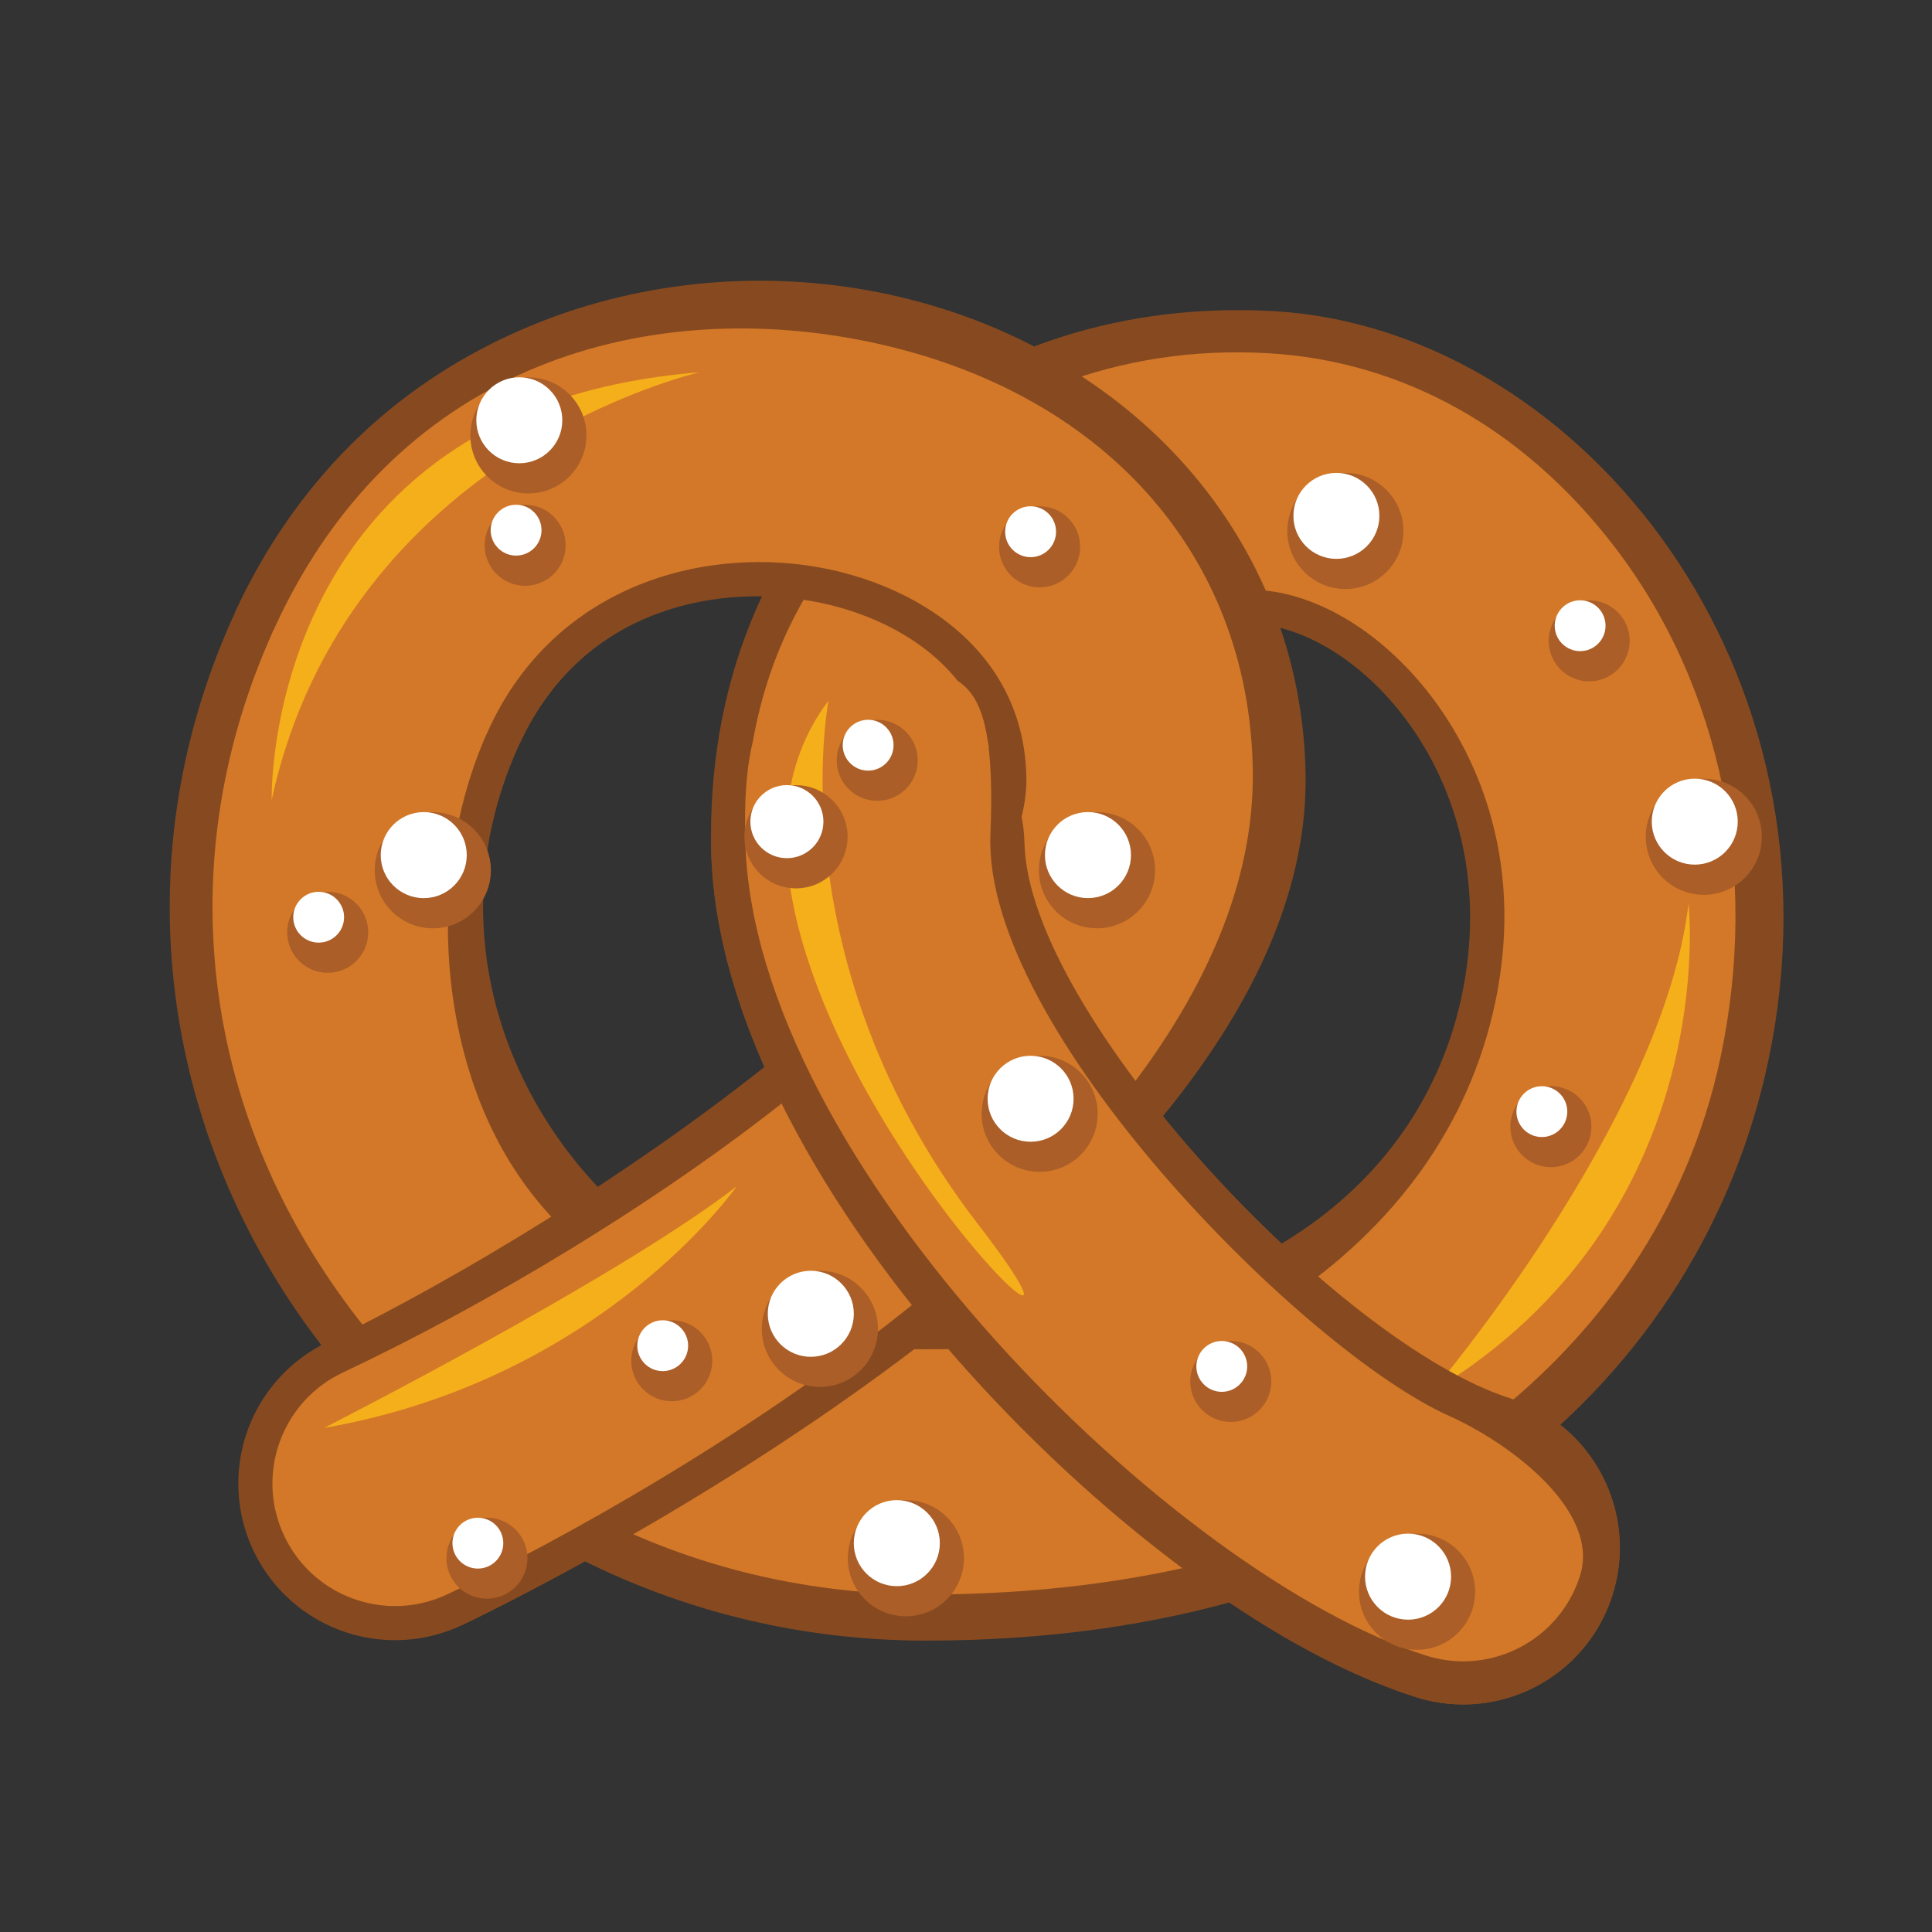 <?xml version="1.0" encoding="utf-8"?>
<!-- Generator: Adobe Illustrator 16.0.0, SVG Export Plug-In . SVG Version: 6.00 Build 0)  -->
<!DOCTYPE svg PUBLIC "-//W3C//DTD SVG 1.1//EN" "http://www.w3.org/Graphics/SVG/1.1/DTD/svg11.dtd">
<svg version="1.1" id="Layer_1" xmlns="http://www.w3.org/2000/svg" xmlns:xlink="http://www.w3.org/1999/xlink" x="0px" y="0px"
	 width="64px" height="64px" viewBox="0 0 64 64" enable-background="new 0 0 64 64" xml:space="preserve">
<rect x="0" y="0" width="64" height="64" fill="#333333" stroke="none"/>
<g>
	<g>
		<g>
			
				<path fill="none" stroke="#874A20" stroke-width="10.381" stroke-linecap="round" stroke-linejoin="round" stroke-miterlimit="10" d="
				M13.085,49.142c0,0,25.005-11.993,24.819-23.601c-0.205-12.374-19.6-15.662-25.399-3.089
				c-5.801,12.576,4.059,26.705,18.175,26.705c14.12,0,21.163-7.258,22.821-15.098c2.125-10.063-4.834-18.184-11.602-18.57
				c-7.311-0.415-13.348,4.257-13.151,12.566c0.192,8.325,12.266,20.857,19.719,23.216"/>
		</g>
		<g>
			<g>
				<path fill="#D37828" d="M48.47,55.333c-0.406,0-0.819-0.061-1.227-0.19c-1.973-0.624-4.264-1.871-6.614-3.551
					c-3.007,0.807-6.339,1.227-9.948,1.227c-8.39,0-15.722-4.099-20.116-10.964C6.436,35.401,5.908,27.709,9.118,20.75
					c0.939-2.036,3.05-2.925,5.088-1.986c2.036,0.939,2.926,3.352,1.986,5.389c-2.027,4.394-1.8,10.44,0.807,14.515
					c2.894,4.521,8.074,6.03,13.681,6.03c0.765,0,1.51-0.022,2.236-0.067c-4.558-5.083-8.104-11.162-8.228-16.481
					c-0.117-4.951,1.509-8.703,4.704-11.794c3.238-3.133,7.628-4.94,12.607-4.655c4.394,0.25,8.444,2.437,11.5,6.433
					C57.068,22.8,58.267,29.003,57,35c-1.1,5.197-4.061,9.322-8.115,12.363c0.037,0.013,0.772,0.025,0.81,0.037
					c2.139,0.677,3.323,2.958,2.646,5.097C51.793,54.228,50.193,55.333,48.47,55.333z M41.002,19.524
					c-2.406,0-4.505,0.758-5.961,2.167c-1.522,1.473-2.294,3.64-2.232,6.268c0.091,3.951,4.926,10.774,9.713,15.151
					c3.645-2.443,6.134-5.769,7.007-9.892c1.063-5.035-0.877-8.532-2.129-10.168c-1.592-2.083-3.734-3.394-5.731-3.508
					C41.444,19.53,41.222,19.524,41.002,19.524z"/>
			</g>
			<path fill="#F5AF1B" d="M55.934,29.933c0,0,1.166,10.338-8.5,16.171C47.434,46.104,55.101,37.104,55.934,29.933z"/>
			
				<path fill="none" stroke="#D37828" stroke-width="8.122" stroke-linecap="round" stroke-linejoin="round" stroke-miterlimit="10" d="
				M13.085,49.142"/>
		</g>
		<g>
			<g>
				<path fill="#874A20" d="M15.297,53.837l-4.424-9.391l2.212,4.695l-2.253-4.676c9.06-4.415,22.121-13.598,22.039-18.653
					c-0.057-3.435-2.969-5.27-5.676-5.84c-3.292-0.693-7.881,0.107-9.977,4.652l-9.426-4.348
					c4.357-9.445,13.959-12.062,21.544-10.461c8.193,1.727,13.784,8.087,13.913,15.827C43.489,40.386,16.448,53.295,15.297,53.837z"
					/>
			</g>
			<g>
				<path fill="#D37828" d="M13.088,53.203c-1.523,0-2.984-0.862-3.676-2.332c-0.955-2.028-0.084-4.447,1.943-5.403
					C20.818,41.007,34.1,31.944,34,25.764c-0.068-4.089-3.429-6.25-6.552-6.908c-3.997-0.842-9.028,0.469-11.255,5.297
					c-0.939,2.036-3.352,2.924-5.389,1.986c-2.036-0.939-2.625-3.352-1.686-5.389c4.101-8.89,12.561-10.922,19.715-9.417
					C36.487,12.947,41.38,18.308,41.5,25.5c0.219,13.548-22.088,25.153-26.687,27.316C14.255,53.079,13.667,53.203,13.088,53.203z"
					/>
			</g>
			<path fill="#F5AF1B" d="M23.167,12.333C23.167,12.333,11.5,15,9,26.5C9,26.5,8.667,13.5,23.167,12.333z"/>
		</g>
		<g>
			<path fill="#874A20" d="M48.471,56.463c-0.518,0-1.045-0.08-1.564-0.244C38.084,53.43,23.82,39.463,23.56,28.175
				c-0.065-2.866,2.204-5.242,5.07-5.308c2.826-0.064,5.243,2.203,5.308,5.07c0.131,5.649,10.38,16.577,16.095,18.385
				c2.734,0.865,4.25,3.78,3.384,6.512C52.719,55.049,50.674,56.463,48.471,56.463z"/>
		</g>
		<g>
			<path fill="#D37828" d="M48.471,55.034c-0.407,0-0.818-0.063-1.227-0.19c-8.322-2.633-22.309-16.339-22.555-26.995
				c-0.052-2.243,0.022-6.53,3.935-5.912c2.987,0.472,4.426-0.322,4.185,5.724C32.556,34.05,43.167,44.735,48,46.902
				c2.046,0.917,5.016,3.154,4.341,5.295C51.792,53.928,50.195,55.034,48.471,55.034z"/>
		</g>
		<path fill="#F5AF1B" d="M27.446,23.211c0,0-1.712,8.698,4.948,17.337C39.119,49.268,21.006,31.676,27.446,23.211z"/>
	</g>
	<g>
		<circle fill="#AB5E27" stroke="#AB5E27" stroke-miterlimit="10" cx="44.568" cy="17.589" r="1.424"/>
		<circle fill="#AB5E27" stroke="#AB5E27" stroke-miterlimit="10" cx="56.44" cy="27.719" r="1.424"/>
		<circle fill="#AB5E27" stroke="#AB5E27" stroke-miterlimit="10" cx="36.339" cy="28.827" r="1.425"/>
		<circle fill="#AB5E27" stroke="#AB5E27" stroke-miterlimit="10" cx="27.159" cy="44.02" r="1.425"/>
		<circle fill="#AB5E27" stroke="#AB5E27" stroke-miterlimit="10" cx="46.942" cy="52.727" r="1.425"/>
		<circle fill="#AB5E27" stroke="#AB5E27" stroke-miterlimit="10" cx="30.008" cy="51.617" r="1.425"/>
		<circle fill="#AB5E27" stroke="#AB5E27" stroke-miterlimit="10" cx="14.337" cy="28.828" r="1.425"/>
		<circle fill="#AB5E27" stroke="#AB5E27" stroke-miterlimit="10" cx="17.504" cy="14.423" r="1.424"/>
		<circle fill="#AB5E27" stroke="#AB5E27" stroke-miterlimit="10" cx="34.44" cy="36.896" r="1.423"/>
		<circle fill="#AB5E27" stroke="#AB5E27" stroke-miterlimit="10" cx="26.368" cy="27.719" r="1.21"/>
		<circle fill="#AB5E27" stroke="#AB5E27" stroke-miterlimit="10" cx="51.375" cy="37.322" r="0.842"/>
		<circle fill="#AB5E27" stroke="#AB5E27" stroke-miterlimit="10" cx="34.438" cy="18.114" r="0.843"/>
		<circle fill="#AB5E27" stroke="#AB5E27" stroke-miterlimit="10" cx="17.396" cy="18.064" r="0.842"/>
		<circle fill="#AB5E27" stroke="#AB5E27" stroke-miterlimit="10" cx="10.856" cy="30.884" r="0.842"/>
		<circle fill="#AB5E27" stroke="#AB5E27" stroke-miterlimit="10" cx="29.059" cy="25.187" r="0.842"/>
		<circle fill="#AB5E27" stroke="#AB5E27" stroke-miterlimit="10" cx="40.771" cy="45.762" r="0.842"/>
		<circle fill="#AB5E27" stroke="#AB5E27" stroke-miterlimit="10" cx="16.13" cy="51.617" r="0.842"/>
		<circle fill="#AB5E27" stroke="#AB5E27" stroke-miterlimit="10" cx="22.253" cy="45.076" r="0.842"/>
		<circle fill="#AB5E27" stroke="#AB5E27" stroke-miterlimit="10" cx="52.643" cy="21.229" r="0.842"/>
	</g>
	<g>
		<circle fill="#FFFFFF" cx="44.27" cy="17.089" r="1.424"/>
		<circle fill="#FFFFFF" cx="56.141" cy="27.218" r="1.424"/>
		<circle fill="#FFFFFF" cx="36.04" cy="28.326" r="1.425"/>
		<circle fill="#FFFFFF" cx="26.859" cy="43.521" r="1.425"/>
		<circle fill="#FFFFFF" cx="46.644" cy="52.229" r="1.425"/>
		<circle fill="#FFFFFF" cx="29.708" cy="51.119" r="1.425"/>
		<circle fill="#FFFFFF" cx="14.037" cy="28.327" r="1.425"/>
		<circle fill="#FFFFFF" cx="17.203" cy="13.922" r="1.424"/>
		<circle fill="#FFFFFF" cx="34.14" cy="36.398" r="1.424"/>
		<circle fill="#FFFFFF" cx="26.067" cy="27.218" r="1.21"/>
		<circle fill="#FFFFFF" cx="51.076" cy="36.824" r="0.842"/>
		<circle fill="#FFFFFF" cx="34.14" cy="17.614" r="0.843"/>
		<circle fill="#FFFFFF" cx="17.096" cy="17.563" r="0.842"/>
		<circle fill="#FFFFFF" cx="10.556" cy="30.384" r="0.842"/>
		<circle fill="#FFFFFF" cx="28.758" cy="24.686" r="0.842"/>
		<circle fill="#FFFFFF" cx="40.473" cy="45.264" r="0.842"/>
		<circle fill="#FFFFFF" cx="15.83" cy="51.119" r="0.842"/>
		<circle fill="#FFFFFF" cx="21.953" cy="44.578" r="0.842"/>
		<circle fill="#FFFFFF" cx="52.344" cy="20.728" r="0.842"/>
	</g>
</g>
<path fill="#F5AF1B" d="M10.734,47.303c0,0,9.7-4.937,13.667-8C24.4,39.303,19.934,45.699,10.734,47.303z"/>
</svg>
